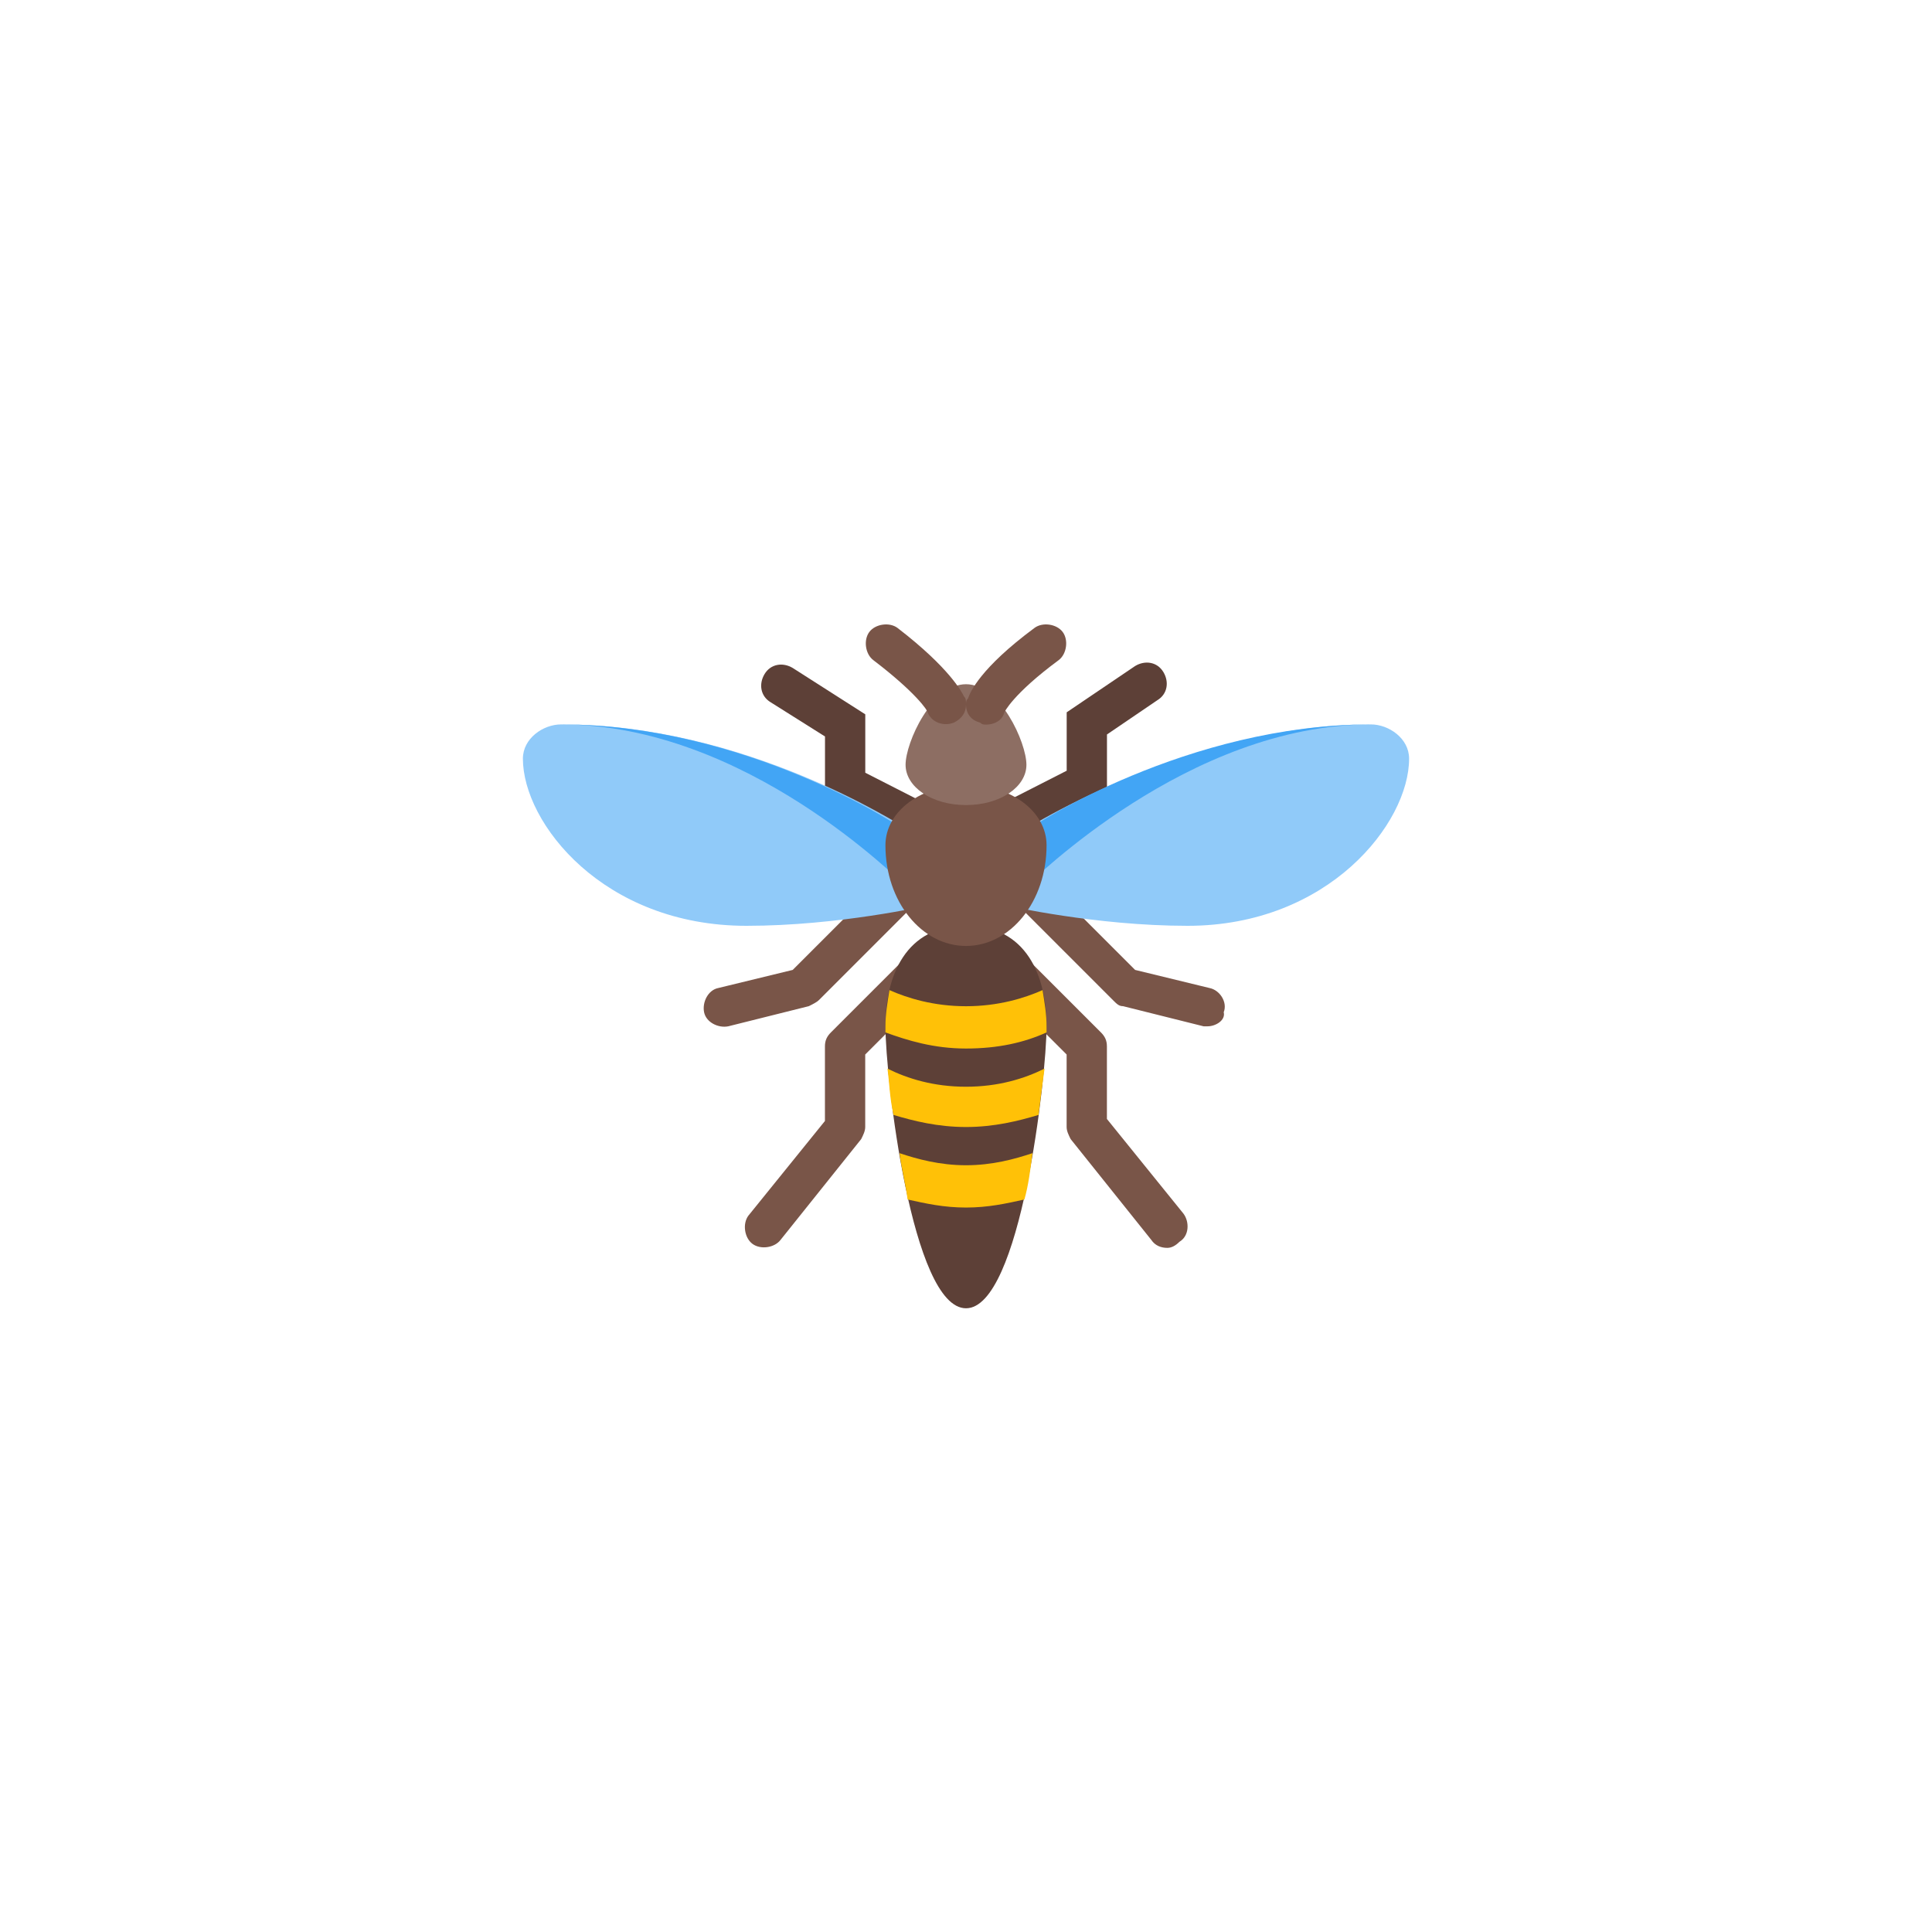 <?xml version="1.0" encoding="UTF-8" standalone="no" ?>
<!DOCTYPE svg PUBLIC "-//W3C//DTD SVG 1.1//EN" "http://www.w3.org/Graphics/SVG/1.1/DTD/svg11.dtd">
<svg xmlns="http://www.w3.org/2000/svg" xmlns:xlink="http://www.w3.org/1999/xlink" version="1.1" width="400" height="400" viewBox="0 0 400 400" xml:space="preserve">
<desc>Created with Fabric.js 3.6.2</desc>
<defs>
</defs>
<g transform="matrix(4.17 0 0 4.17 199.58 158.61)" id="surface1"  >
<path style="stroke: none; stroke-width: 1; stroke-dasharray: none; stroke-linecap: butt; stroke-dashoffset: 0; stroke-linejoin: miter; stroke-miterlimit: 4; fill: rgb(93,64,55); fill-rule: nonzero; opacity: 1;"  transform=" translate(-23.9, -14.07)" d="M 23.9 19.2 L 17 15.7 v -3.1 l -2.7 -1.7 c -0.5 -0.3 -0.6 -0.9 -0.3 -1.4 c 0.3 -0.5 0.9 -0.6 1.4 -0.3 l 3.6 2.3 v 2.9 l 4.9 2.5 l 5.1 -2.6 v -2.9 l 3.4 -2.3 c 0.5 -0.3 1.1 -0.2 1.4 0.3 c 0.3 0.5 0.2 1.1 -0.3 1.4 L 31 12.5 v 3.1 l -6.6 3.3 L 23.9 19.2 z" stroke-linecap="round" />
</g>
<g transform="matrix(4.17 0 0 4.17 199.65 218.95)" id="surface1"  >
<path style="stroke: none; stroke-width: 1; stroke-dasharray: none; stroke-linecap: butt; stroke-dashoffset: 0; stroke-linejoin: miter; stroke-miterlimit: 4; fill: rgb(121,85,72); fill-rule: nonzero; opacity: 1;"  transform=" translate(-23.92, -28.55)" d="M 34 38 c -0.3 0 -0.6 -0.1 -0.8 -0.4 l -4 -5 C 29.1 32.4 29 32.2 29 32 v -3.6 L 25.6 25 h -3.2 L 19 28.4 V 32 c 0 0.2 -0.1 0.4 -0.2 0.6 l -4 5 c -0.3 0.4 -1 0.5 -1.4 0.2 c -0.4 -0.3 -0.5 -1 -0.2 -1.4 l 3.8 -4.7 V 28 c 0 -0.3 0.1 -0.5 0.3 -0.7 l 4 -4 c 0.2 -0.2 0.4 -0.3 0.7 -0.3 h 4 c 0.3 0 0.5 0.1 0.7 0.3 l 4 4 c 0.2 0.2 0.3 0.4 0.3 0.7 v 3.6 l 3.8 4.7 c 0.3 0.4 0.3 1.1 -0.2 1.4 C 34.4 37.9 34.2 38 34 38 z M 36 27 c -0.1 0 -0.2 0 -0.2 0 l -4 -1 c -0.2 0 -0.3 -0.1 -0.5 -0.3 l -4.6 -4.6 l -2.4 0.8 c -0.2 0.1 -0.4 0.1 -0.6 0 l -2.4 -0.8 l -4.6 4.6 c -0.1 0.1 -0.3 0.2 -0.5 0.3 l -4 1 c -0.5 0.1 -1.1 -0.2 -1.2 -0.7 c -0.1 -0.5 0.2 -1.1 0.7 -1.2 l 3.7 -0.9 l 4.8 -4.8 c 0.3 -0.3 0.7 -0.4 1 -0.2 l 2.7 0.9 l 2.7 -0.9 c 0.4 -0.1 0.8 0 1 0.2 l 4.8 4.8 l 3.7 0.9 c 0.5 0.1 0.9 0.7 0.7 1.2 C 36.9 26.7 36.4 27 36 27 z" stroke-linecap="round" />
</g>
<g transform="matrix(4.17 0 0 4.17 200 231.25)" id="surface1"  >
<path style="stroke: none; stroke-width: 1; stroke-dasharray: none; stroke-linecap: butt; stroke-dashoffset: 0; stroke-linejoin: miter; stroke-miterlimit: 4; fill: rgb(93,64,55); fill-rule: nonzero; opacity: 1;"  transform=" translate(-24, -31.5)" d="M 28 27 c 0 2.5 -1.3 14 -4 14 s -4 -11.5 -4 -14 s 1 -5 4 -5 S 28 24.5 28 27 z" stroke-linecap="round" />
</g>
<g transform="matrix(4.17 0 0 4.17 200 244.38)" id="surface1"  >
<path style="stroke: none; stroke-width: 1; stroke-dasharray: none; stroke-linecap: butt; stroke-dashoffset: 0; stroke-linejoin: miter; stroke-miterlimit: 4; fill: rgb(255,193,7); fill-rule: nonzero; opacity: 1;"  transform=" translate(-24, -34.65)" d="M 26.9 35.6 c 0.2 -0.7 0.3 -1.5 0.4 -2.3 c -0.9 0.3 -2 0.6 -3.3 0.6 s -2.4 -0.3 -3.3 -0.6 c 0.1 0.8 0.3 1.5 0.4 2.3 C 22 35.8 22.9 36 24 36 S 26 35.8 26.9 35.6 z" stroke-linecap="round" />
</g>
<g transform="matrix(4.17 0 0 4.17 200 211.04)" id="surface1"  >
<path style="stroke: none; stroke-width: 1; stroke-dasharray: none; stroke-linecap: butt; stroke-dashoffset: 0; stroke-linejoin: miter; stroke-miterlimit: 4; fill: rgb(255,193,7); fill-rule: nonzero; opacity: 1;"  transform=" translate(-24, -26.65)" d="M 27.8 25.2 C 26.9 25.6 25.6 26 24 26 s -2.9 -0.4 -3.8 -0.8 C 20.1 25.8 20 26.4 20 27 c 0 0.1 0 0.2 0 0.3 c 1.1 0.4 2.4 0.8 4 0.8 s 2.9 -0.3 4 -0.8 c 0 -0.1 0 -0.2 0 -0.3 C 28 26.4 27.9 25.8 27.8 25.2 z" stroke-linecap="round" />
</g>
<g transform="matrix(4.17 0 0 4.17 200 227.29)" id="surface1"  >
<path style="stroke: none; stroke-width: 1; stroke-dasharray: none; stroke-linecap: butt; stroke-dashoffset: 0; stroke-linejoin: miter; stroke-miterlimit: 4; fill: rgb(255,193,7); fill-rule: nonzero; opacity: 1;"  transform=" translate(-24, -30.55)" d="M 24 30 c -1.6 0 -2.9 -0.4 -3.9 -0.9 c 0.1 0.7 0.1 1.4 0.3 2.3 c 1 0.3 2.2 0.6 3.6 0.6 s 2.6 -0.3 3.6 -0.6 c 0.1 -0.8 0.2 -1.6 0.3 -2.3 C 26.9 29.6 25.6 30 24 30 z" stroke-linecap="round" />
</g>
<g transform="matrix(4.17 0 0 4.17 200 170.83)" id="surface1"  >
<path style="stroke: none; stroke-width: 1; stroke-dasharray: none; stroke-linecap: butt; stroke-dashoffset: 0; stroke-linejoin: miter; stroke-miterlimit: 4; fill: rgb(144,202,249); fill-rule: nonzero; opacity: 1;"  transform=" translate(-24, -17)" d="M 35 22 c -4.6 0 -8.9 -1 -9 -1 c -0.5 -0.1 0 -3.2 0.2 -3.3 C 26.5 17.4 35 12 44.1 12 c 0.9 0 1.9 0.7 1.9 1.7 C 46 16.9 42 22 35 22 z M 2 13.7 C 2 12.7 3 12 3.9 12 c 9.2 0 16.8 5 17.2 5.2 c 0.2 0.2 1.5 3.7 1 3.8 c -0.1 0 -4.4 1 -9 1 C 6 22 2 16.9 2 13.7 z" stroke-linecap="round" />
</g>
<g transform="matrix(4.17 0 0 4.17 200 168.54)" id="surface1"  >
<path style="stroke: none; stroke-width: 1; stroke-dasharray: none; stroke-linecap: butt; stroke-dashoffset: 0; stroke-linejoin: miter; stroke-miterlimit: 4; fill: rgb(66,165,245); fill-rule: nonzero; opacity: 1;"  transform=" translate(-24, -16.45)" d="M 25.9 20.9 c -0.2 -0.7 0.9 -3.5 1.1 -3.6 C 27.3 17 35 12 44.1 12 C 35 12 27.3 19.8 27 20 C 26.8 20.1 26 20.6 25.9 20.9 z M 22.1 20.9 c 0.2 -0.7 -0.9 -3.5 -1.1 -3.6 C 20.7 17 13 12 3.9 12 c 9.2 0 16.8 7.8 17.1 8 C 21.2 20.1 22 20.6 22.1 20.9 z" stroke-linecap="round" />
</g>
<g transform="matrix(4.17 0 0 4.17 200 179.17)" id="surface1"  >
<path style="stroke: none; stroke-width: 1; stroke-dasharray: none; stroke-linecap: butt; stroke-dashoffset: 0; stroke-linejoin: miter; stroke-miterlimit: 4; fill: rgb(121,85,72); fill-rule: nonzero; opacity: 1;"  transform=" translate(-24, -19)" d="M 28 18 c 0 2.8 -1.8 5 -4 5 s -4 -2.2 -4 -5 c 0 -1.7 1.8 -3 4 -3 S 28 16.3 28 18 z" stroke-linecap="round" />
</g>
<g transform="matrix(4.17 0 0 4.17 200 154.17)" id="surface1"  >
<path style="stroke: none; stroke-width: 1; stroke-dasharray: none; stroke-linecap: butt; stroke-dashoffset: 0; stroke-linejoin: miter; stroke-miterlimit: 4; fill: rgb(141,110,99); fill-rule: nonzero; opacity: 1;"  transform=" translate(-24, -13)" d="M 27 14 c 0 1.1 -1.3 2 -3 2 s -3 -0.9 -3 -2 s 1.3 -4 3 -4 S 27 12.9 27 14 z" stroke-linecap="round" />
</g>
<g transform="matrix(4.17 0 0 4.17 200 139.64)" id="surface1"  >
<path style="stroke: none; stroke-width: 1; stroke-dasharray: none; stroke-linecap: butt; stroke-dashoffset: 0; stroke-linejoin: miter; stroke-miterlimit: 4; fill: rgb(121,85,72); fill-rule: nonzero; opacity: 1;"  transform=" translate(-24, -9.51)" d="M 25 12 c -0.1 0 -0.2 0 -0.3 -0.1 C 24.3 11.8 24 11.5 24 11 c 0 0.4 -0.2 0.7 -0.6 0.9 c -0.5 0.2 -1.1 0 -1.3 -0.5 c 0 -0.1 -0.6 -1 -2.7 -2.6 c -0.4 -0.3 -0.5 -1 -0.2 -1.4 c 0.3 -0.4 1 -0.5 1.4 -0.2 c 2.6 2 3.2 3.2 3.3 3.4 C 24 10.7 24 10.8 24 11 c 0 -0.1 0 -0.2 0.1 -0.3 c 0.1 -0.3 0.6 -1.5 3.3 -3.5 c 0.4 -0.3 1.1 -0.2 1.4 0.2 c 0.3 0.4 0.2 1.1 -0.2 1.4 c -2.3 1.7 -2.7 2.6 -2.7 2.6 C 25.8 11.8 25.4 12 25 12 z" stroke-linecap="round" />
</g>
</svg>